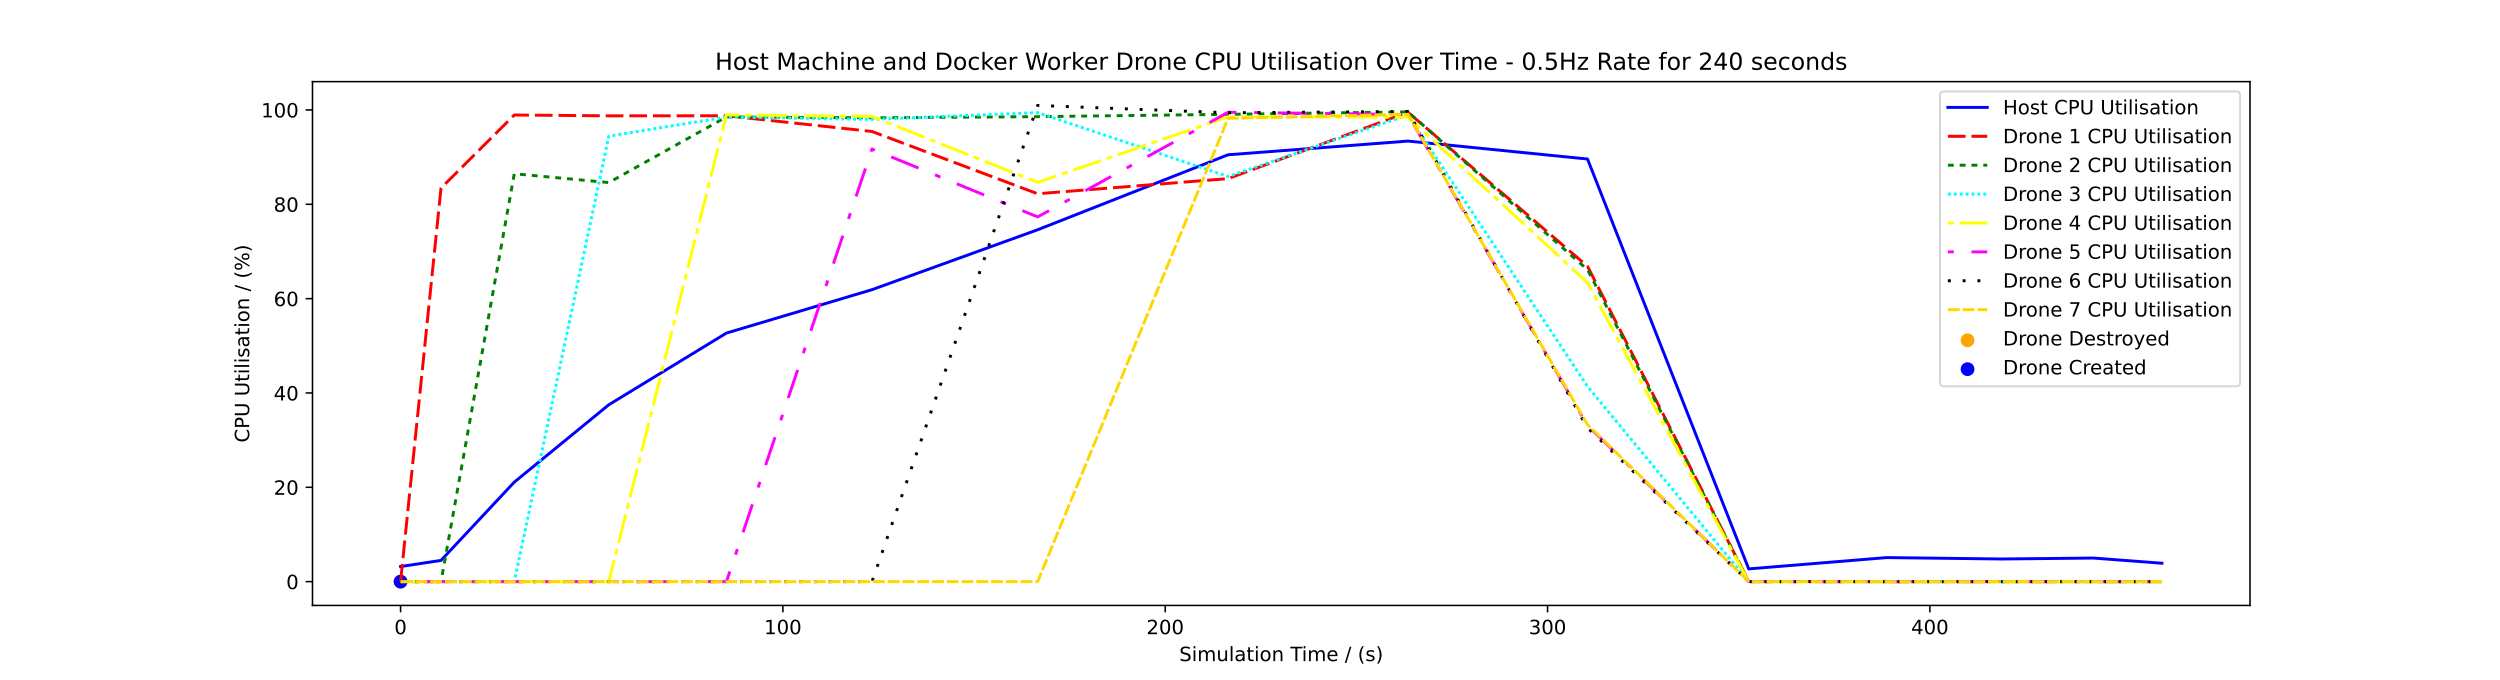 <?xml version="1.0" encoding="utf-8" standalone="no"?>
<!DOCTYPE svg PUBLIC "-//W3C//DTD SVG 1.1//EN"
  "http://www.w3.org/Graphics/SVG/1.1/DTD/svg11.dtd">
<!-- Created with matplotlib (https://matplotlib.org/) -->
<svg height="345.6pt" version="1.1" viewBox="0 0 1270.08 345.6" width="1270.08pt" xmlns="http://www.w3.org/2000/svg" xmlns:xlink="http://www.w3.org/1999/xlink">
 <defs>
  <style type="text/css">*{stroke-linecap:butt;stroke-linejoin:round;}</style>
 </defs>
 <g id="figure_1">
  <g id="patch_1">
   <path d="M 0 345.6 
L 1270.08 345.6 
L 1270.08 0 
L 0 0 
z
" style="fill:#ffffff;"/>
  </g>
  <g id="axes_1">
   <g id="patch_2">
    <path d="M 158.76 307.584 
L 1143.072 307.584 
L 1143.072 41.472 
L 158.76 41.472 
z
" style="fill:#ffffff;"/>
   </g>
   <g id="PathCollection_1">
    <defs>
     <path d="M 0 3 
C 0.796 3 1.559 2.684 2.121 2.121 
C 2.684 1.559 3 0.796 3 0 
C 3 -0.796 2.684 -1.559 2.121 -2.121 
C 1.559 -2.684 0.796 -3 0 -3 
C -0.796 -3 -1.559 -2.684 -2.121 -2.121 
C -2.684 -1.559 -3 -0.796 -3 0 
C -3 0.796 -2.684 1.559 -2.121 2.121 
C -1.559 2.684 -0.796 3 0 3 
z
" id="m788e2183d4" style="stroke:#ffa500;"/>
    </defs>
    <g clip-path="url(#p6bec7af520)">
     <use style="fill:#ffa500;stroke:#ffa500;" x="203.501" xlink:href="#m788e2183d4" y="295.488"/>
    </g>
   </g>
   <g id="PathCollection_2">
    <defs>
     <path d="M 0 3 
C 0.796 3 1.559 2.684 2.121 2.121 
C 2.684 1.559 3 0.796 3 0 
C 3 -0.796 2.684 -1.559 2.121 -2.121 
C 1.559 -2.684 0.796 -3 0 -3 
C -0.796 -3 -1.559 -2.684 -2.121 -2.121 
C -2.684 -1.559 -3 -0.796 -3 0 
C -3 0.796 -2.684 1.559 -2.121 2.121 
C -1.559 2.684 -0.796 3 0 3 
z
" id="m84097c40d9" style="stroke:#0000ff;"/>
    </defs>
    <g clip-path="url(#p6bec7af520)">
     <use style="fill:#0000ff;stroke:#0000ff;" x="203.501" xlink:href="#m84097c40d9" y="295.488"/>
    </g>
   </g>
   <g id="matplotlib.axis_1">
    <g id="xtick_1">
     <g id="line2d_1">
      <defs>
       <path d="M 0 0 
L 0 3.5 
" id="m6947b3eb54" style="stroke:#000000;stroke-width:0.8;"/>
      </defs>
      <g>
       <use style="stroke:#000000;stroke-width:0.8;" x="203.501" xlink:href="#m6947b3eb54" y="307.584"/>
      </g>
     </g>
     <g id="text_1">
      <!-- 0 -->
      <g transform="translate(200.32 322.182)scale(0.1 -0.1)">
       <defs>
        <path d="M 31.781 66.406 
Q 24.172 66.406 20.328 58.906 
Q 16.5 51.422 16.5 36.375 
Q 16.5 21.391 20.328 13.891 
Q 24.172 6.391 31.781 6.391 
Q 39.453 6.391 43.281 13.891 
Q 47.125 21.391 47.125 36.375 
Q 47.125 51.422 43.281 58.906 
Q 39.453 66.406 31.781 66.406 
z
M 31.781 74.219 
Q 44.047 74.219 50.516 64.516 
Q 56.984 54.828 56.984 36.375 
Q 56.984 17.969 50.516 8.266 
Q 44.047 -1.422 31.781 -1.422 
Q 19.531 -1.422 13.062 8.266 
Q 6.594 17.969 6.594 36.375 
Q 6.594 54.828 13.062 64.516 
Q 19.531 74.219 31.781 74.219 
z
" id="DejaVuSans-48"/>
       </defs>
       <use xlink:href="#DejaVuSans-48"/>
      </g>
     </g>
    </g>
    <g id="xtick_2">
     <g id="line2d_2">
      <g>
       <use style="stroke:#000000;stroke-width:0.8;" x="397.735" xlink:href="#m6947b3eb54" y="307.584"/>
      </g>
     </g>
     <g id="text_2">
      <!-- 100 -->
      <g transform="translate(388.191 322.182)scale(0.1 -0.1)">
       <defs>
        <path d="M 12.406 8.297 
L 28.516 8.297 
L 28.516 63.922 
L 10.984 60.406 
L 10.984 69.391 
L 28.422 72.906 
L 38.281 72.906 
L 38.281 8.297 
L 54.391 8.297 
L 54.391 0 
L 12.406 0 
z
" id="DejaVuSans-49"/>
       </defs>
       <use xlink:href="#DejaVuSans-49"/>
       <use x="63.623" xlink:href="#DejaVuSans-48"/>
       <use x="127.246" xlink:href="#DejaVuSans-48"/>
      </g>
     </g>
    </g>
    <g id="xtick_3">
     <g id="line2d_3">
      <g>
       <use style="stroke:#000000;stroke-width:0.8;" x="591.968" xlink:href="#m6947b3eb54" y="307.584"/>
      </g>
     </g>
     <g id="text_3">
      <!-- 200 -->
      <g transform="translate(582.424 322.182)scale(0.1 -0.1)">
       <defs>
        <path d="M 19.188 8.297 
L 53.609 8.297 
L 53.609 0 
L 7.328 0 
L 7.328 8.297 
Q 12.938 14.109 22.625 23.891 
Q 32.328 33.688 34.812 36.531 
Q 39.547 41.844 41.422 45.531 
Q 43.312 49.219 43.312 52.781 
Q 43.312 58.594 39.234 62.25 
Q 35.156 65.922 28.609 65.922 
Q 23.969 65.922 18.812 64.312 
Q 13.672 62.703 7.812 59.422 
L 7.812 69.391 
Q 13.766 71.781 18.938 73 
Q 24.125 74.219 28.422 74.219 
Q 39.75 74.219 46.484 68.547 
Q 53.219 62.891 53.219 53.422 
Q 53.219 48.922 51.531 44.891 
Q 49.859 40.875 45.406 35.406 
Q 44.188 33.984 37.641 27.219 
Q 31.109 20.453 19.188 8.297 
z
" id="DejaVuSans-50"/>
       </defs>
       <use xlink:href="#DejaVuSans-50"/>
       <use x="63.623" xlink:href="#DejaVuSans-48"/>
       <use x="127.246" xlink:href="#DejaVuSans-48"/>
      </g>
     </g>
    </g>
    <g id="xtick_4">
     <g id="line2d_4">
      <g>
       <use style="stroke:#000000;stroke-width:0.8;" x="786.201" xlink:href="#m6947b3eb54" y="307.584"/>
      </g>
     </g>
     <g id="text_4">
      <!-- 300 -->
      <g transform="translate(776.657 322.182)scale(0.1 -0.1)">
       <defs>
        <path d="M 40.578 39.312 
Q 47.656 37.797 51.625 33 
Q 55.609 28.219 55.609 21.188 
Q 55.609 10.406 48.188 4.484 
Q 40.766 -1.422 27.094 -1.422 
Q 22.516 -1.422 17.656 -0.516 
Q 12.797 0.391 7.625 2.203 
L 7.625 11.719 
Q 11.719 9.328 16.594 8.109 
Q 21.484 6.891 26.812 6.891 
Q 36.078 6.891 40.938 10.547 
Q 45.797 14.203 45.797 21.188 
Q 45.797 27.641 41.281 31.266 
Q 36.766 34.906 28.719 34.906 
L 20.219 34.906 
L 20.219 43.016 
L 29.109 43.016 
Q 36.375 43.016 40.234 45.922 
Q 44.094 48.828 44.094 54.297 
Q 44.094 59.906 40.109 62.906 
Q 36.141 65.922 28.719 65.922 
Q 24.656 65.922 20.016 65.031 
Q 15.375 64.156 9.812 62.312 
L 9.812 71.094 
Q 15.438 72.656 20.344 73.438 
Q 25.25 74.219 29.594 74.219 
Q 40.828 74.219 47.359 69.109 
Q 53.906 64.016 53.906 55.328 
Q 53.906 49.266 50.438 45.094 
Q 46.969 40.922 40.578 39.312 
z
" id="DejaVuSans-51"/>
       </defs>
       <use xlink:href="#DejaVuSans-51"/>
       <use x="63.623" xlink:href="#DejaVuSans-48"/>
       <use x="127.246" xlink:href="#DejaVuSans-48"/>
      </g>
     </g>
    </g>
    <g id="xtick_5">
     <g id="line2d_5">
      <g>
       <use style="stroke:#000000;stroke-width:0.8;" x="980.435" xlink:href="#m6947b3eb54" y="307.584"/>
      </g>
     </g>
     <g id="text_5">
      <!-- 400 -->
      <g transform="translate(970.891 322.182)scale(0.1 -0.1)">
       <defs>
        <path d="M 37.797 64.312 
L 12.891 25.391 
L 37.797 25.391 
z
M 35.203 72.906 
L 47.609 72.906 
L 47.609 25.391 
L 58.016 25.391 
L 58.016 17.188 
L 47.609 17.188 
L 47.609 0 
L 37.797 0 
L 37.797 17.188 
L 4.891 17.188 
L 4.891 26.703 
z
" id="DejaVuSans-52"/>
       </defs>
       <use xlink:href="#DejaVuSans-52"/>
       <use x="63.623" xlink:href="#DejaVuSans-48"/>
       <use x="127.246" xlink:href="#DejaVuSans-48"/>
      </g>
     </g>
    </g>
    <g id="text_6">
     <!-- Simulation Time / (s) -->
     <g transform="translate(599.092 335.861)scale(0.1 -0.1)">
      <defs>
       <path d="M 53.516 70.516 
L 53.516 60.891 
Q 47.906 63.578 42.922 64.891 
Q 37.938 66.219 33.297 66.219 
Q 25.25 66.219 20.875 63.094 
Q 16.5 59.969 16.5 54.203 
Q 16.5 49.359 19.406 46.891 
Q 22.312 44.438 30.422 42.922 
L 36.375 41.703 
Q 47.406 39.594 52.656 34.297 
Q 57.906 29 57.906 20.125 
Q 57.906 9.516 50.797 4.047 
Q 43.703 -1.422 29.984 -1.422 
Q 24.812 -1.422 18.969 -0.25 
Q 13.141 0.922 6.891 3.219 
L 6.891 13.375 
Q 12.891 10.016 18.656 8.297 
Q 24.422 6.594 29.984 6.594 
Q 38.422 6.594 43.016 9.906 
Q 47.609 13.234 47.609 19.391 
Q 47.609 24.75 44.312 27.781 
Q 41.016 30.812 33.5 32.328 
L 27.484 33.5 
Q 16.453 35.688 11.516 40.375 
Q 6.594 45.062 6.594 53.422 
Q 6.594 63.094 13.406 68.656 
Q 20.219 74.219 32.172 74.219 
Q 37.312 74.219 42.625 73.281 
Q 47.953 72.359 53.516 70.516 
z
" id="DejaVuSans-83"/>
       <path d="M 9.422 54.688 
L 18.406 54.688 
L 18.406 0 
L 9.422 0 
z
M 9.422 75.984 
L 18.406 75.984 
L 18.406 64.594 
L 9.422 64.594 
z
" id="DejaVuSans-105"/>
       <path d="M 52 44.188 
Q 55.375 50.25 60.062 53.125 
Q 64.75 56 71.094 56 
Q 79.641 56 84.281 50.016 
Q 88.922 44.047 88.922 33.016 
L 88.922 0 
L 79.891 0 
L 79.891 32.719 
Q 79.891 40.578 77.094 44.375 
Q 74.312 48.188 68.609 48.188 
Q 61.625 48.188 57.562 43.547 
Q 53.516 38.922 53.516 30.906 
L 53.516 0 
L 44.484 0 
L 44.484 32.719 
Q 44.484 40.625 41.703 44.406 
Q 38.922 48.188 33.109 48.188 
Q 26.219 48.188 22.156 43.531 
Q 18.109 38.875 18.109 30.906 
L 18.109 0 
L 9.078 0 
L 9.078 54.688 
L 18.109 54.688 
L 18.109 46.188 
Q 21.188 51.219 25.484 53.609 
Q 29.781 56 35.688 56 
Q 41.656 56 45.828 52.969 
Q 50 49.953 52 44.188 
z
" id="DejaVuSans-109"/>
       <path d="M 8.5 21.578 
L 8.5 54.688 
L 17.484 54.688 
L 17.484 21.922 
Q 17.484 14.156 20.5 10.266 
Q 23.531 6.391 29.594 6.391 
Q 36.859 6.391 41.078 11.031 
Q 45.312 15.672 45.312 23.688 
L 45.312 54.688 
L 54.297 54.688 
L 54.297 0 
L 45.312 0 
L 45.312 8.406 
Q 42.047 3.422 37.719 1 
Q 33.406 -1.422 27.688 -1.422 
Q 18.266 -1.422 13.375 4.438 
Q 8.5 10.297 8.5 21.578 
z
M 31.109 56 
z
" id="DejaVuSans-117"/>
       <path d="M 9.422 75.984 
L 18.406 75.984 
L 18.406 0 
L 9.422 0 
z
" id="DejaVuSans-108"/>
       <path d="M 34.281 27.484 
Q 23.391 27.484 19.188 25 
Q 14.984 22.516 14.984 16.5 
Q 14.984 11.719 18.141 8.906 
Q 21.297 6.109 26.703 6.109 
Q 34.188 6.109 38.703 11.406 
Q 43.219 16.703 43.219 25.484 
L 43.219 27.484 
z
M 52.203 31.203 
L 52.203 0 
L 43.219 0 
L 43.219 8.297 
Q 40.141 3.328 35.547 0.953 
Q 30.953 -1.422 24.312 -1.422 
Q 15.922 -1.422 10.953 3.297 
Q 6 8.016 6 15.922 
Q 6 25.141 12.172 29.828 
Q 18.359 34.516 30.609 34.516 
L 43.219 34.516 
L 43.219 35.406 
Q 43.219 41.609 39.141 45 
Q 35.062 48.391 27.688 48.391 
Q 23 48.391 18.547 47.266 
Q 14.109 46.141 10.016 43.891 
L 10.016 52.203 
Q 14.938 54.109 19.578 55.047 
Q 24.219 56 28.609 56 
Q 40.484 56 46.344 49.844 
Q 52.203 43.703 52.203 31.203 
z
" id="DejaVuSans-97"/>
       <path d="M 18.312 70.219 
L 18.312 54.688 
L 36.812 54.688 
L 36.812 47.703 
L 18.312 47.703 
L 18.312 18.016 
Q 18.312 11.328 20.141 9.422 
Q 21.969 7.516 27.594 7.516 
L 36.812 7.516 
L 36.812 0 
L 27.594 0 
Q 17.188 0 13.234 3.875 
Q 9.281 7.766 9.281 18.016 
L 9.281 47.703 
L 2.688 47.703 
L 2.688 54.688 
L 9.281 54.688 
L 9.281 70.219 
z
" id="DejaVuSans-116"/>
       <path d="M 30.609 48.391 
Q 23.391 48.391 19.188 42.75 
Q 14.984 37.109 14.984 27.297 
Q 14.984 17.484 19.156 11.844 
Q 23.344 6.203 30.609 6.203 
Q 37.797 6.203 41.984 11.859 
Q 46.188 17.531 46.188 27.297 
Q 46.188 37.016 41.984 42.703 
Q 37.797 48.391 30.609 48.391 
z
M 30.609 56 
Q 42.328 56 49.016 48.375 
Q 55.719 40.766 55.719 27.297 
Q 55.719 13.875 49.016 6.219 
Q 42.328 -1.422 30.609 -1.422 
Q 18.844 -1.422 12.172 6.219 
Q 5.516 13.875 5.516 27.297 
Q 5.516 40.766 12.172 48.375 
Q 18.844 56 30.609 56 
z
" id="DejaVuSans-111"/>
       <path d="M 54.891 33.016 
L 54.891 0 
L 45.906 0 
L 45.906 32.719 
Q 45.906 40.484 42.875 44.328 
Q 39.844 48.188 33.797 48.188 
Q 26.516 48.188 22.312 43.547 
Q 18.109 38.922 18.109 30.906 
L 18.109 0 
L 9.078 0 
L 9.078 54.688 
L 18.109 54.688 
L 18.109 46.188 
Q 21.344 51.125 25.703 53.562 
Q 30.078 56 35.797 56 
Q 45.219 56 50.047 50.172 
Q 54.891 44.344 54.891 33.016 
z
" id="DejaVuSans-110"/>
       <path id="DejaVuSans-32"/>
       <path d="M -0.297 72.906 
L 61.375 72.906 
L 61.375 64.594 
L 35.5 64.594 
L 35.5 0 
L 25.594 0 
L 25.594 64.594 
L -0.297 64.594 
z
" id="DejaVuSans-84"/>
       <path d="M 56.203 29.594 
L 56.203 25.203 
L 14.891 25.203 
Q 15.484 15.922 20.484 11.062 
Q 25.484 6.203 34.422 6.203 
Q 39.594 6.203 44.453 7.469 
Q 49.312 8.734 54.109 11.281 
L 54.109 2.781 
Q 49.266 0.734 44.188 -0.344 
Q 39.109 -1.422 33.891 -1.422 
Q 20.797 -1.422 13.156 6.188 
Q 5.516 13.812 5.516 26.812 
Q 5.516 40.234 12.766 48.109 
Q 20.016 56 32.328 56 
Q 43.359 56 49.781 48.891 
Q 56.203 41.797 56.203 29.594 
z
M 47.219 32.234 
Q 47.125 39.594 43.094 43.984 
Q 39.062 48.391 32.422 48.391 
Q 24.906 48.391 20.391 44.141 
Q 15.875 39.891 15.188 32.172 
z
" id="DejaVuSans-101"/>
       <path d="M 25.391 72.906 
L 33.688 72.906 
L 8.297 -9.281 
L 0 -9.281 
z
" id="DejaVuSans-47"/>
       <path d="M 31 75.875 
Q 24.469 64.656 21.281 53.656 
Q 18.109 42.672 18.109 31.391 
Q 18.109 20.125 21.312 9.062 
Q 24.516 -2 31 -13.188 
L 23.188 -13.188 
Q 15.875 -1.703 12.234 9.375 
Q 8.594 20.453 8.594 31.391 
Q 8.594 42.281 12.203 53.312 
Q 15.828 64.359 23.188 75.875 
z
" id="DejaVuSans-40"/>
       <path d="M 44.281 53.078 
L 44.281 44.578 
Q 40.484 46.531 36.375 47.5 
Q 32.281 48.484 27.875 48.484 
Q 21.188 48.484 17.844 46.438 
Q 14.5 44.391 14.5 40.281 
Q 14.5 37.156 16.891 35.375 
Q 19.281 33.594 26.516 31.984 
L 29.594 31.297 
Q 39.156 29.25 43.188 25.516 
Q 47.219 21.781 47.219 15.094 
Q 47.219 7.469 41.188 3.016 
Q 35.156 -1.422 24.609 -1.422 
Q 20.219 -1.422 15.453 -0.562 
Q 10.688 0.297 5.422 2 
L 5.422 11.281 
Q 10.406 8.688 15.234 7.391 
Q 20.062 6.109 24.812 6.109 
Q 31.156 6.109 34.562 8.281 
Q 37.984 10.453 37.984 14.406 
Q 37.984 18.062 35.516 20.016 
Q 33.062 21.969 24.703 23.781 
L 21.578 24.516 
Q 13.234 26.266 9.516 29.906 
Q 5.812 33.547 5.812 39.891 
Q 5.812 47.609 11.281 51.797 
Q 16.75 56 26.812 56 
Q 31.781 56 36.172 55.266 
Q 40.578 54.547 44.281 53.078 
z
" id="DejaVuSans-115"/>
       <path d="M 8.016 75.875 
L 15.828 75.875 
Q 23.141 64.359 26.781 53.312 
Q 30.422 42.281 30.422 31.391 
Q 30.422 20.453 26.781 9.375 
Q 23.141 -1.703 15.828 -13.188 
L 8.016 -13.188 
Q 14.5 -2 17.703 9.062 
Q 20.906 20.125 20.906 31.391 
Q 20.906 42.672 17.703 53.656 
Q 14.5 64.656 8.016 75.875 
z
" id="DejaVuSans-41"/>
      </defs>
      <use xlink:href="#DejaVuSans-83"/>
      <use x="63.477" xlink:href="#DejaVuSans-105"/>
      <use x="91.26" xlink:href="#DejaVuSans-109"/>
      <use x="188.672" xlink:href="#DejaVuSans-117"/>
      <use x="252.051" xlink:href="#DejaVuSans-108"/>
      <use x="279.834" xlink:href="#DejaVuSans-97"/>
      <use x="341.113" xlink:href="#DejaVuSans-116"/>
      <use x="380.322" xlink:href="#DejaVuSans-105"/>
      <use x="408.105" xlink:href="#DejaVuSans-111"/>
      <use x="469.287" xlink:href="#DejaVuSans-110"/>
      <use x="532.666" xlink:href="#DejaVuSans-32"/>
      <use x="564.453" xlink:href="#DejaVuSans-84"/>
      <use x="622.412" xlink:href="#DejaVuSans-105"/>
      <use x="650.195" xlink:href="#DejaVuSans-109"/>
      <use x="747.607" xlink:href="#DejaVuSans-101"/>
      <use x="809.131" xlink:href="#DejaVuSans-32"/>
      <use x="840.918" xlink:href="#DejaVuSans-47"/>
      <use x="874.609" xlink:href="#DejaVuSans-32"/>
      <use x="906.396" xlink:href="#DejaVuSans-40"/>
      <use x="945.41" xlink:href="#DejaVuSans-115"/>
      <use x="997.51" xlink:href="#DejaVuSans-41"/>
     </g>
    </g>
   </g>
   <g id="matplotlib.axis_2">
    <g id="ytick_1">
     <g id="line2d_6">
      <defs>
       <path d="M 0 0 
L -3.5 0 
" id="m5ddf6a8f87" style="stroke:#000000;stroke-width:0.8;"/>
      </defs>
      <g>
       <use style="stroke:#000000;stroke-width:0.8;" x="158.76" xlink:href="#m5ddf6a8f87" y="295.488"/>
      </g>
     </g>
     <g id="text_7">
      <!-- 0 -->
      <g transform="translate(145.398 299.287)scale(0.1 -0.1)">
       <use xlink:href="#DejaVuSans-48"/>
      </g>
     </g>
    </g>
    <g id="ytick_2">
     <g id="line2d_7">
      <g>
       <use style="stroke:#000000;stroke-width:0.8;" x="158.76" xlink:href="#m5ddf6a8f87" y="247.562"/>
      </g>
     </g>
     <g id="text_8">
      <!-- 20 -->
      <g transform="translate(139.035 251.361)scale(0.1 -0.1)">
       <use xlink:href="#DejaVuSans-50"/>
       <use x="63.623" xlink:href="#DejaVuSans-48"/>
      </g>
     </g>
    </g>
    <g id="ytick_3">
     <g id="line2d_8">
      <g>
       <use style="stroke:#000000;stroke-width:0.8;" x="158.76" xlink:href="#m5ddf6a8f87" y="199.637"/>
      </g>
     </g>
     <g id="text_9">
      <!-- 40 -->
      <g transform="translate(139.035 203.436)scale(0.1 -0.1)">
       <use xlink:href="#DejaVuSans-52"/>
       <use x="63.623" xlink:href="#DejaVuSans-48"/>
      </g>
     </g>
    </g>
    <g id="ytick_4">
     <g id="line2d_9">
      <g>
       <use style="stroke:#000000;stroke-width:0.8;" x="158.76" xlink:href="#m5ddf6a8f87" y="151.711"/>
      </g>
     </g>
     <g id="text_10">
      <!-- 60 -->
      <g transform="translate(139.035 155.51)scale(0.1 -0.1)">
       <defs>
        <path d="M 33.016 40.375 
Q 26.375 40.375 22.484 35.828 
Q 18.609 31.297 18.609 23.391 
Q 18.609 15.531 22.484 10.953 
Q 26.375 6.391 33.016 6.391 
Q 39.656 6.391 43.531 10.953 
Q 47.406 15.531 47.406 23.391 
Q 47.406 31.297 43.531 35.828 
Q 39.656 40.375 33.016 40.375 
z
M 52.594 71.297 
L 52.594 62.312 
Q 48.875 64.062 45.094 64.984 
Q 41.312 65.922 37.594 65.922 
Q 27.828 65.922 22.672 59.328 
Q 17.531 52.734 16.797 39.406 
Q 19.672 43.656 24.016 45.922 
Q 28.375 48.188 33.594 48.188 
Q 44.578 48.188 50.953 41.516 
Q 57.328 34.859 57.328 23.391 
Q 57.328 12.156 50.688 5.359 
Q 44.047 -1.422 33.016 -1.422 
Q 20.359 -1.422 13.672 8.266 
Q 6.984 17.969 6.984 36.375 
Q 6.984 53.656 15.188 63.938 
Q 23.391 74.219 37.203 74.219 
Q 40.922 74.219 44.703 73.484 
Q 48.484 72.75 52.594 71.297 
z
" id="DejaVuSans-54"/>
       </defs>
       <use xlink:href="#DejaVuSans-54"/>
       <use x="63.623" xlink:href="#DejaVuSans-48"/>
      </g>
     </g>
    </g>
    <g id="ytick_5">
     <g id="line2d_10">
      <g>
       <use style="stroke:#000000;stroke-width:0.8;" x="158.76" xlink:href="#m5ddf6a8f87" y="103.785"/>
      </g>
     </g>
     <g id="text_11">
      <!-- 80 -->
      <g transform="translate(139.035 107.584)scale(0.1 -0.1)">
       <defs>
        <path d="M 31.781 34.625 
Q 24.75 34.625 20.719 30.859 
Q 16.703 27.094 16.703 20.516 
Q 16.703 13.922 20.719 10.156 
Q 24.75 6.391 31.781 6.391 
Q 38.812 6.391 42.859 10.172 
Q 46.922 13.969 46.922 20.516 
Q 46.922 27.094 42.891 30.859 
Q 38.875 34.625 31.781 34.625 
z
M 21.922 38.812 
Q 15.578 40.375 12.031 44.719 
Q 8.5 49.078 8.5 55.328 
Q 8.5 64.062 14.719 69.141 
Q 20.953 74.219 31.781 74.219 
Q 42.672 74.219 48.875 69.141 
Q 55.078 64.062 55.078 55.328 
Q 55.078 49.078 51.531 44.719 
Q 48 40.375 41.703 38.812 
Q 48.828 37.156 52.797 32.312 
Q 56.781 27.484 56.781 20.516 
Q 56.781 9.906 50.312 4.234 
Q 43.844 -1.422 31.781 -1.422 
Q 19.734 -1.422 13.25 4.234 
Q 6.781 9.906 6.781 20.516 
Q 6.781 27.484 10.781 32.312 
Q 14.797 37.156 21.922 38.812 
z
M 18.312 54.391 
Q 18.312 48.734 21.844 45.562 
Q 25.391 42.391 31.781 42.391 
Q 38.141 42.391 41.719 45.562 
Q 45.312 48.734 45.312 54.391 
Q 45.312 60.062 41.719 63.234 
Q 38.141 66.406 31.781 66.406 
Q 25.391 66.406 21.844 63.234 
Q 18.312 60.062 18.312 54.391 
z
" id="DejaVuSans-56"/>
       </defs>
       <use xlink:href="#DejaVuSans-56"/>
       <use x="63.623" xlink:href="#DejaVuSans-48"/>
      </g>
     </g>
    </g>
    <g id="ytick_6">
     <g id="line2d_11">
      <g>
       <use style="stroke:#000000;stroke-width:0.8;" x="158.76" xlink:href="#m5ddf6a8f87" y="55.859"/>
      </g>
     </g>
     <g id="text_12">
      <!-- 100 -->
      <g transform="translate(132.673 59.658)scale(0.1 -0.1)">
       <use xlink:href="#DejaVuSans-49"/>
       <use x="63.623" xlink:href="#DejaVuSans-48"/>
       <use x="127.246" xlink:href="#DejaVuSans-48"/>
      </g>
     </g>
    </g>
    <g id="text_13">
     <!-- CPU Utilisation / (%) -->
     <g transform="translate(126.593 224.83)rotate(-90)scale(0.1 -0.1)">
      <defs>
       <path d="M 64.406 67.281 
L 64.406 56.891 
Q 59.422 61.531 53.781 63.812 
Q 48.141 66.109 41.797 66.109 
Q 29.297 66.109 22.656 58.469 
Q 16.016 50.828 16.016 36.375 
Q 16.016 21.969 22.656 14.328 
Q 29.297 6.688 41.797 6.688 
Q 48.141 6.688 53.781 8.984 
Q 59.422 11.281 64.406 15.922 
L 64.406 5.609 
Q 59.234 2.094 53.438 0.328 
Q 47.656 -1.422 41.219 -1.422 
Q 24.656 -1.422 15.125 8.703 
Q 5.609 18.844 5.609 36.375 
Q 5.609 53.953 15.125 64.078 
Q 24.656 74.219 41.219 74.219 
Q 47.75 74.219 53.531 72.484 
Q 59.328 70.75 64.406 67.281 
z
" id="DejaVuSans-67"/>
       <path d="M 19.672 64.797 
L 19.672 37.406 
L 32.078 37.406 
Q 38.969 37.406 42.719 40.969 
Q 46.484 44.531 46.484 51.125 
Q 46.484 57.672 42.719 61.234 
Q 38.969 64.797 32.078 64.797 
z
M 9.812 72.906 
L 32.078 72.906 
Q 44.344 72.906 50.609 67.359 
Q 56.891 61.812 56.891 51.125 
Q 56.891 40.328 50.609 34.812 
Q 44.344 29.297 32.078 29.297 
L 19.672 29.297 
L 19.672 0 
L 9.812 0 
z
" id="DejaVuSans-80"/>
       <path d="M 8.688 72.906 
L 18.609 72.906 
L 18.609 28.609 
Q 18.609 16.891 22.844 11.734 
Q 27.094 6.594 36.625 6.594 
Q 46.094 6.594 50.344 11.734 
Q 54.594 16.891 54.594 28.609 
L 54.594 72.906 
L 64.5 72.906 
L 64.5 27.391 
Q 64.5 13.141 57.438 5.859 
Q 50.391 -1.422 36.625 -1.422 
Q 22.797 -1.422 15.734 5.859 
Q 8.688 13.141 8.688 27.391 
z
" id="DejaVuSans-85"/>
       <path d="M 72.703 32.078 
Q 68.453 32.078 66.031 28.469 
Q 63.625 24.859 63.625 18.406 
Q 63.625 12.062 66.031 8.422 
Q 68.453 4.781 72.703 4.781 
Q 76.859 4.781 79.266 8.422 
Q 81.688 12.062 81.688 18.406 
Q 81.688 24.812 79.266 28.438 
Q 76.859 32.078 72.703 32.078 
z
M 72.703 38.281 
Q 80.422 38.281 84.953 32.906 
Q 89.5 27.547 89.5 18.406 
Q 89.5 9.281 84.938 3.922 
Q 80.375 -1.422 72.703 -1.422 
Q 64.891 -1.422 60.344 3.922 
Q 55.812 9.281 55.812 18.406 
Q 55.812 27.594 60.375 32.938 
Q 64.938 38.281 72.703 38.281 
z
M 22.312 68.016 
Q 18.109 68.016 15.688 64.375 
Q 13.281 60.75 13.281 54.391 
Q 13.281 47.953 15.672 44.328 
Q 18.062 40.719 22.312 40.719 
Q 26.562 40.719 28.969 44.328 
Q 31.391 47.953 31.391 54.391 
Q 31.391 60.688 28.953 64.344 
Q 26.516 68.016 22.312 68.016 
z
M 66.406 74.219 
L 74.219 74.219 
L 28.609 -1.422 
L 20.797 -1.422 
z
M 22.312 74.219 
Q 30.031 74.219 34.609 68.875 
Q 39.203 63.531 39.203 54.391 
Q 39.203 45.172 34.641 39.844 
Q 30.078 34.516 22.312 34.516 
Q 14.547 34.516 10.031 39.859 
Q 5.516 45.219 5.516 54.391 
Q 5.516 63.484 10.047 68.844 
Q 14.594 74.219 22.312 74.219 
z
" id="DejaVuSans-37"/>
      </defs>
      <use xlink:href="#DejaVuSans-67"/>
      <use x="69.824" xlink:href="#DejaVuSans-80"/>
      <use x="130.127" xlink:href="#DejaVuSans-85"/>
      <use x="203.32" xlink:href="#DejaVuSans-32"/>
      <use x="235.107" xlink:href="#DejaVuSans-85"/>
      <use x="308.301" xlink:href="#DejaVuSans-116"/>
      <use x="347.51" xlink:href="#DejaVuSans-105"/>
      <use x="375.293" xlink:href="#DejaVuSans-108"/>
      <use x="403.076" xlink:href="#DejaVuSans-105"/>
      <use x="430.859" xlink:href="#DejaVuSans-115"/>
      <use x="482.959" xlink:href="#DejaVuSans-97"/>
      <use x="544.238" xlink:href="#DejaVuSans-116"/>
      <use x="583.447" xlink:href="#DejaVuSans-105"/>
      <use x="611.23" xlink:href="#DejaVuSans-111"/>
      <use x="672.412" xlink:href="#DejaVuSans-110"/>
      <use x="735.791" xlink:href="#DejaVuSans-32"/>
      <use x="767.578" xlink:href="#DejaVuSans-47"/>
      <use x="801.27" xlink:href="#DejaVuSans-32"/>
      <use x="833.057" xlink:href="#DejaVuSans-40"/>
      <use x="872.07" xlink:href="#DejaVuSans-37"/>
      <use x="967.09" xlink:href="#DejaVuSans-41"/>
     </g>
    </g>
   </g>
   <g id="line2d_12">
    <path clip-path="url(#p6bec7af520)" d="M 203.501 287.82 
L 224.049 284.705 
L 261.273 244.926 
L 309.293 205.627 
L 369.047 169.204 
L 442.999 147.158 
L 527.144 116.725 
L 623.917 78.624 
L 715.266 71.675 
L 806.505 80.781 
L 888.404 289.018 
L 958.53 283.267 
L 1016.878 283.986 
L 1063.566 283.507 
L 1098.331 286.142 
" style="fill:none;stroke:#0000ff;stroke-linecap:square;stroke-width:1.5;"/>
   </g>
   <g id="line2d_13">
    <path clip-path="url(#p6bec7af520)" d="M 203.501 295.466 
L 224.049 95.552 
L 261.273 58.42 
L 309.293 58.847 
L 369.047 58.805 
L 442.999 66.792 
L 527.144 98.434 
L 623.917 90.744 
L 715.266 57.012 
L 806.505 135.304 
L 888.404 295.415 
L 958.53 295.488 
L 1016.878 295.48 
L 1063.566 295.458 
L 1098.331 295.488 
" style="fill:none;stroke:#ff0000;stroke-dasharray:9,3;stroke-dashoffset:0;stroke-width:1.5;"/>
   </g>
   <g id="line2d_14">
    <path clip-path="url(#p6bec7af520)" d="M 203.501 295.488 
L 224.049 295.488 
L 261.273 88.27 
L 309.293 92.739 
L 369.047 59.41 
L 442.999 59.855 
L 527.144 59.264 
L 623.917 58.081 
L 715.266 56.843 
L 806.505 137.005 
L 888.404 295.488 
L 958.53 295.383 
L 1016.878 295.488 
L 1063.566 295.464 
L 1098.331 295.472 
" style="fill:none;stroke:#008000;stroke-dasharray:3,3;stroke-dashoffset:0;stroke-width:1.5;"/>
   </g>
   <g id="line2d_15">
    <path clip-path="url(#p6bec7af520)" d="M 203.501 295.488 
L 224.049 295.488 
L 261.273 295.488 
L 309.293 69.167 
L 369.047 59.435 
L 442.999 60.664 
L 527.144 57.211 
L 623.917 89.671 
L 715.266 58.415 
L 806.505 196.304 
L 888.404 295.488 
L 958.53 295.488 
L 1016.878 295.471 
L 1063.566 295.488 
L 1098.331 295.488 
" style="fill:none;stroke:#00ffff;stroke-dasharray:1.5,1.5;stroke-dashoffset:0;stroke-width:1.5;"/>
   </g>
   <g id="line2d_16">
    <path clip-path="url(#p6bec7af520)" d="M 203.501 295.488 
L 224.049 295.488 
L 261.273 295.488 
L 309.293 295.488 
L 369.047 58.322 
L 442.999 59.151 
L 527.144 92.655 
L 623.917 59.378 
L 715.266 59.509 
L 806.505 143.612 
L 888.404 295.471 
L 958.53 295.488 
L 1016.878 295.462 
L 1063.566 295.488 
L 1098.331 295.488 
" style="fill:none;stroke:#ffff00;stroke-dasharray:3,3,15,3;stroke-dashoffset:0;stroke-width:1.5;"/>
   </g>
   <g id="line2d_17">
    <path clip-path="url(#p6bec7af520)" d="M 203.501 295.488 
L 224.049 295.488 
L 261.273 295.488 
L 309.293 295.488 
L 369.047 295.488 
L 442.999 75.707 
L 527.144 110.196 
L 623.917 57.039 
L 715.266 58.192 
L 806.505 216.2 
L 888.404 295.488 
L 958.53 295.488 
L 1016.878 295.488 
L 1063.566 295.488 
L 1098.331 295.488 
" style="fill:none;stroke:#ff00ff;stroke-dasharray:3,9,15,9;stroke-dashoffset:0;stroke-width:1.5;"/>
   </g>
   <g id="line2d_18">
    <path clip-path="url(#p6bec7af520)" d="M 203.501 295.488 
L 224.049 295.488 
L 261.273 295.488 
L 309.293 295.488 
L 369.047 295.488 
L 442.999 295.488 
L 527.144 53.568 
L 623.917 57.293 
L 715.266 56.646 
L 806.505 217.37 
L 888.404 295.488 
L 958.53 295.488 
L 1016.878 295.488 
L 1063.566 295.488 
L 1098.331 295.488 
" style="fill:none;stroke:#000000;stroke-dasharray:1.5,6,1.5,6;stroke-dashoffset:0;stroke-width:1.5;"/>
   </g>
   <g id="line2d_19">
    <path clip-path="url(#p6bec7af520)" d="M 203.501 295.488 
L 224.049 295.488 
L 261.273 295.488 
L 309.293 295.488 
L 369.047 295.488 
L 442.999 295.488 
L 527.144 295.488 
L 623.917 60.117 
L 715.266 58.071 
L 806.505 215.739 
L 888.404 295.488 
L 958.53 295.488 
L 1016.878 295.488 
L 1063.566 295.488 
L 1098.331 295.488 
" style="fill:none;stroke:#ffd700;stroke-dasharray:6,1.5,6,1.5;stroke-dashoffset:0;stroke-width:1.5;"/>
   </g>
   <g id="patch_3">
    <path d="M 158.76 307.584 
L 158.76 41.472 
" style="fill:none;stroke:#000000;stroke-linecap:square;stroke-linejoin:miter;stroke-width:0.8;"/>
   </g>
   <g id="patch_4">
    <path d="M 1143.072 307.584 
L 1143.072 41.472 
" style="fill:none;stroke:#000000;stroke-linecap:square;stroke-linejoin:miter;stroke-width:0.8;"/>
   </g>
   <g id="patch_5">
    <path d="M 158.76 307.584 
L 1143.072 307.584 
" style="fill:none;stroke:#000000;stroke-linecap:square;stroke-linejoin:miter;stroke-width:0.8;"/>
   </g>
   <g id="patch_6">
    <path d="M 158.76 41.472 
L 1143.072 41.472 
" style="fill:none;stroke:#000000;stroke-linecap:square;stroke-linejoin:miter;stroke-width:0.8;"/>
   </g>
   <g id="text_14">
    <!-- Host Machine and Docker Worker Drone CPU Utilisation Over Time - 0.5Hz Rate for 240 seconds -->
    <g transform="translate(363.289 35.472)scale(0.12 -0.12)">
     <defs>
      <path d="M 9.812 72.906 
L 19.672 72.906 
L 19.672 43.016 
L 55.516 43.016 
L 55.516 72.906 
L 65.375 72.906 
L 65.375 0 
L 55.516 0 
L 55.516 34.719 
L 19.672 34.719 
L 19.672 0 
L 9.812 0 
z
" id="DejaVuSans-72"/>
      <path d="M 9.812 72.906 
L 24.516 72.906 
L 43.109 23.297 
L 61.812 72.906 
L 76.516 72.906 
L 76.516 0 
L 66.891 0 
L 66.891 64.016 
L 48.094 14.016 
L 38.188 14.016 
L 19.391 64.016 
L 19.391 0 
L 9.812 0 
z
" id="DejaVuSans-77"/>
      <path d="M 48.781 52.594 
L 48.781 44.188 
Q 44.969 46.297 41.141 47.344 
Q 37.312 48.391 33.406 48.391 
Q 24.656 48.391 19.812 42.844 
Q 14.984 37.312 14.984 27.297 
Q 14.984 17.281 19.812 11.734 
Q 24.656 6.203 33.406 6.203 
Q 37.312 6.203 41.141 7.25 
Q 44.969 8.297 48.781 10.406 
L 48.781 2.094 
Q 45.016 0.344 40.984 -0.531 
Q 36.969 -1.422 32.422 -1.422 
Q 20.062 -1.422 12.781 6.344 
Q 5.516 14.109 5.516 27.297 
Q 5.516 40.672 12.859 48.328 
Q 20.219 56 33.016 56 
Q 37.156 56 41.109 55.141 
Q 45.062 54.297 48.781 52.594 
z
" id="DejaVuSans-99"/>
      <path d="M 54.891 33.016 
L 54.891 0 
L 45.906 0 
L 45.906 32.719 
Q 45.906 40.484 42.875 44.328 
Q 39.844 48.188 33.797 48.188 
Q 26.516 48.188 22.312 43.547 
Q 18.109 38.922 18.109 30.906 
L 18.109 0 
L 9.078 0 
L 9.078 75.984 
L 18.109 75.984 
L 18.109 46.188 
Q 21.344 51.125 25.703 53.562 
Q 30.078 56 35.797 56 
Q 45.219 56 50.047 50.172 
Q 54.891 44.344 54.891 33.016 
z
" id="DejaVuSans-104"/>
      <path d="M 45.406 46.391 
L 45.406 75.984 
L 54.391 75.984 
L 54.391 0 
L 45.406 0 
L 45.406 8.203 
Q 42.578 3.328 38.25 0.953 
Q 33.938 -1.422 27.875 -1.422 
Q 17.969 -1.422 11.734 6.484 
Q 5.516 14.406 5.516 27.297 
Q 5.516 40.188 11.734 48.094 
Q 17.969 56 27.875 56 
Q 33.938 56 38.25 53.625 
Q 42.578 51.266 45.406 46.391 
z
M 14.797 27.297 
Q 14.797 17.391 18.875 11.75 
Q 22.953 6.109 30.078 6.109 
Q 37.203 6.109 41.297 11.75 
Q 45.406 17.391 45.406 27.297 
Q 45.406 37.203 41.297 42.844 
Q 37.203 48.484 30.078 48.484 
Q 22.953 48.484 18.875 42.844 
Q 14.797 37.203 14.797 27.297 
z
" id="DejaVuSans-100"/>
      <path d="M 19.672 64.797 
L 19.672 8.109 
L 31.594 8.109 
Q 46.688 8.109 53.688 14.938 
Q 60.688 21.781 60.688 36.531 
Q 60.688 51.172 53.688 57.984 
Q 46.688 64.797 31.594 64.797 
z
M 9.812 72.906 
L 30.078 72.906 
Q 51.266 72.906 61.172 64.094 
Q 71.094 55.281 71.094 36.531 
Q 71.094 17.672 61.125 8.828 
Q 51.172 0 30.078 0 
L 9.812 0 
z
" id="DejaVuSans-68"/>
      <path d="M 9.078 75.984 
L 18.109 75.984 
L 18.109 31.109 
L 44.922 54.688 
L 56.391 54.688 
L 27.391 29.109 
L 57.625 0 
L 45.906 0 
L 18.109 26.703 
L 18.109 0 
L 9.078 0 
z
" id="DejaVuSans-107"/>
      <path d="M 41.109 46.297 
Q 39.594 47.172 37.812 47.578 
Q 36.031 48 33.891 48 
Q 26.266 48 22.188 43.047 
Q 18.109 38.094 18.109 28.812 
L 18.109 0 
L 9.078 0 
L 9.078 54.688 
L 18.109 54.688 
L 18.109 46.188 
Q 20.953 51.172 25.484 53.578 
Q 30.031 56 36.531 56 
Q 37.453 56 38.578 55.875 
Q 39.703 55.766 41.062 55.516 
z
" id="DejaVuSans-114"/>
      <path d="M 3.328 72.906 
L 13.281 72.906 
L 28.609 11.281 
L 43.891 72.906 
L 54.984 72.906 
L 70.312 11.281 
L 85.594 72.906 
L 95.609 72.906 
L 77.297 0 
L 64.891 0 
L 49.516 63.281 
L 33.984 0 
L 21.578 0 
z
" id="DejaVuSans-87"/>
      <path d="M 39.406 66.219 
Q 28.656 66.219 22.328 58.203 
Q 16.016 50.203 16.016 36.375 
Q 16.016 22.609 22.328 14.594 
Q 28.656 6.594 39.406 6.594 
Q 50.141 6.594 56.422 14.594 
Q 62.703 22.609 62.703 36.375 
Q 62.703 50.203 56.422 58.203 
Q 50.141 66.219 39.406 66.219 
z
M 39.406 74.219 
Q 54.734 74.219 63.906 63.938 
Q 73.094 53.656 73.094 36.375 
Q 73.094 19.141 63.906 8.859 
Q 54.734 -1.422 39.406 -1.422 
Q 24.031 -1.422 14.812 8.828 
Q 5.609 19.094 5.609 36.375 
Q 5.609 53.656 14.812 63.938 
Q 24.031 74.219 39.406 74.219 
z
" id="DejaVuSans-79"/>
      <path d="M 2.984 54.688 
L 12.5 54.688 
L 29.594 8.797 
L 46.688 54.688 
L 56.203 54.688 
L 35.688 0 
L 23.484 0 
z
" id="DejaVuSans-118"/>
      <path d="M 4.891 31.391 
L 31.203 31.391 
L 31.203 23.391 
L 4.891 23.391 
z
" id="DejaVuSans-45"/>
      <path d="M 10.688 12.406 
L 21 12.406 
L 21 0 
L 10.688 0 
z
" id="DejaVuSans-46"/>
      <path d="M 10.797 72.906 
L 49.516 72.906 
L 49.516 64.594 
L 19.828 64.594 
L 19.828 46.734 
Q 21.969 47.469 24.109 47.828 
Q 26.266 48.188 28.422 48.188 
Q 40.625 48.188 47.75 41.5 
Q 54.891 34.812 54.891 23.391 
Q 54.891 11.625 47.562 5.094 
Q 40.234 -1.422 26.906 -1.422 
Q 22.312 -1.422 17.547 -0.641 
Q 12.797 0.141 7.719 1.703 
L 7.719 11.625 
Q 12.109 9.234 16.797 8.062 
Q 21.484 6.891 26.703 6.891 
Q 35.156 6.891 40.078 11.328 
Q 45.016 15.766 45.016 23.391 
Q 45.016 31 40.078 35.438 
Q 35.156 39.891 26.703 39.891 
Q 22.75 39.891 18.812 39.016 
Q 14.891 38.141 10.797 36.281 
z
" id="DejaVuSans-53"/>
      <path d="M 5.516 54.688 
L 48.188 54.688 
L 48.188 46.484 
L 14.406 7.172 
L 48.188 7.172 
L 48.188 0 
L 4.297 0 
L 4.297 8.203 
L 38.094 47.516 
L 5.516 47.516 
z
" id="DejaVuSans-122"/>
      <path d="M 44.391 34.188 
Q 47.562 33.109 50.562 29.594 
Q 53.562 26.078 56.594 19.922 
L 66.609 0 
L 56 0 
L 46.688 18.703 
Q 43.062 26.031 39.672 28.422 
Q 36.281 30.812 30.422 30.812 
L 19.672 30.812 
L 19.672 0 
L 9.812 0 
L 9.812 72.906 
L 32.078 72.906 
Q 44.578 72.906 50.734 67.672 
Q 56.891 62.453 56.891 51.906 
Q 56.891 45.016 53.688 40.469 
Q 50.484 35.938 44.391 34.188 
z
M 19.672 64.797 
L 19.672 38.922 
L 32.078 38.922 
Q 39.203 38.922 42.844 42.219 
Q 46.484 45.516 46.484 51.906 
Q 46.484 58.297 42.844 61.547 
Q 39.203 64.797 32.078 64.797 
z
" id="DejaVuSans-82"/>
      <path d="M 37.109 75.984 
L 37.109 68.5 
L 28.516 68.5 
Q 23.688 68.5 21.797 66.547 
Q 19.922 64.594 19.922 59.516 
L 19.922 54.688 
L 34.719 54.688 
L 34.719 47.703 
L 19.922 47.703 
L 19.922 0 
L 10.891 0 
L 10.891 47.703 
L 2.297 47.703 
L 2.297 54.688 
L 10.891 54.688 
L 10.891 58.5 
Q 10.891 67.625 15.141 71.797 
Q 19.391 75.984 28.609 75.984 
z
" id="DejaVuSans-102"/>
     </defs>
     <use xlink:href="#DejaVuSans-72"/>
     <use x="75.195" xlink:href="#DejaVuSans-111"/>
     <use x="136.377" xlink:href="#DejaVuSans-115"/>
     <use x="188.477" xlink:href="#DejaVuSans-116"/>
     <use x="227.686" xlink:href="#DejaVuSans-32"/>
     <use x="259.473" xlink:href="#DejaVuSans-77"/>
     <use x="345.752" xlink:href="#DejaVuSans-97"/>
     <use x="407.031" xlink:href="#DejaVuSans-99"/>
     <use x="462.012" xlink:href="#DejaVuSans-104"/>
     <use x="525.391" xlink:href="#DejaVuSans-105"/>
     <use x="553.174" xlink:href="#DejaVuSans-110"/>
     <use x="616.553" xlink:href="#DejaVuSans-101"/>
     <use x="678.076" xlink:href="#DejaVuSans-32"/>
     <use x="709.863" xlink:href="#DejaVuSans-97"/>
     <use x="771.143" xlink:href="#DejaVuSans-110"/>
     <use x="834.521" xlink:href="#DejaVuSans-100"/>
     <use x="897.998" xlink:href="#DejaVuSans-32"/>
     <use x="929.785" xlink:href="#DejaVuSans-68"/>
     <use x="1006.787" xlink:href="#DejaVuSans-111"/>
     <use x="1067.969" xlink:href="#DejaVuSans-99"/>
     <use x="1122.949" xlink:href="#DejaVuSans-107"/>
     <use x="1177.234" xlink:href="#DejaVuSans-101"/>
     <use x="1238.758" xlink:href="#DejaVuSans-114"/>
     <use x="1279.871" xlink:href="#DejaVuSans-32"/>
     <use x="1311.658" xlink:href="#DejaVuSans-87"/>
     <use x="1404.66" xlink:href="#DejaVuSans-111"/>
     <use x="1465.842" xlink:href="#DejaVuSans-114"/>
     <use x="1506.955" xlink:href="#DejaVuSans-107"/>
     <use x="1561.24" xlink:href="#DejaVuSans-101"/>
     <use x="1622.764" xlink:href="#DejaVuSans-114"/>
     <use x="1663.877" xlink:href="#DejaVuSans-32"/>
     <use x="1695.664" xlink:href="#DejaVuSans-68"/>
     <use x="1772.666" xlink:href="#DejaVuSans-114"/>
     <use x="1811.529" xlink:href="#DejaVuSans-111"/>
     <use x="1872.711" xlink:href="#DejaVuSans-110"/>
     <use x="1936.09" xlink:href="#DejaVuSans-101"/>
     <use x="1997.613" xlink:href="#DejaVuSans-32"/>
     <use x="2029.4" xlink:href="#DejaVuSans-67"/>
     <use x="2099.225" xlink:href="#DejaVuSans-80"/>
     <use x="2159.527" xlink:href="#DejaVuSans-85"/>
     <use x="2232.721" xlink:href="#DejaVuSans-32"/>
     <use x="2264.508" xlink:href="#DejaVuSans-85"/>
     <use x="2337.701" xlink:href="#DejaVuSans-116"/>
     <use x="2376.91" xlink:href="#DejaVuSans-105"/>
     <use x="2404.693" xlink:href="#DejaVuSans-108"/>
     <use x="2432.477" xlink:href="#DejaVuSans-105"/>
     <use x="2460.26" xlink:href="#DejaVuSans-115"/>
     <use x="2512.359" xlink:href="#DejaVuSans-97"/>
     <use x="2573.639" xlink:href="#DejaVuSans-116"/>
     <use x="2612.848" xlink:href="#DejaVuSans-105"/>
     <use x="2640.631" xlink:href="#DejaVuSans-111"/>
     <use x="2701.812" xlink:href="#DejaVuSans-110"/>
     <use x="2765.191" xlink:href="#DejaVuSans-32"/>
     <use x="2796.979" xlink:href="#DejaVuSans-79"/>
     <use x="2875.689" xlink:href="#DejaVuSans-118"/>
     <use x="2934.869" xlink:href="#DejaVuSans-101"/>
     <use x="2996.393" xlink:href="#DejaVuSans-114"/>
     <use x="3037.506" xlink:href="#DejaVuSans-32"/>
     <use x="3069.293" xlink:href="#DejaVuSans-84"/>
     <use x="3127.252" xlink:href="#DejaVuSans-105"/>
     <use x="3155.035" xlink:href="#DejaVuSans-109"/>
     <use x="3252.447" xlink:href="#DejaVuSans-101"/>
     <use x="3313.971" xlink:href="#DejaVuSans-32"/>
     <use x="3345.758" xlink:href="#DejaVuSans-45"/>
     <use x="3381.842" xlink:href="#DejaVuSans-32"/>
     <use x="3413.629" xlink:href="#DejaVuSans-48"/>
     <use x="3477.252" xlink:href="#DejaVuSans-46"/>
     <use x="3509.039" xlink:href="#DejaVuSans-53"/>
     <use x="3572.662" xlink:href="#DejaVuSans-72"/>
     <use x="3647.857" xlink:href="#DejaVuSans-122"/>
     <use x="3700.348" xlink:href="#DejaVuSans-32"/>
     <use x="3732.135" xlink:href="#DejaVuSans-82"/>
     <use x="3799.367" xlink:href="#DejaVuSans-97"/>
     <use x="3860.646" xlink:href="#DejaVuSans-116"/>
     <use x="3899.855" xlink:href="#DejaVuSans-101"/>
     <use x="3961.379" xlink:href="#DejaVuSans-32"/>
     <use x="3993.166" xlink:href="#DejaVuSans-102"/>
     <use x="4028.371" xlink:href="#DejaVuSans-111"/>
     <use x="4089.553" xlink:href="#DejaVuSans-114"/>
     <use x="4130.666" xlink:href="#DejaVuSans-32"/>
     <use x="4162.453" xlink:href="#DejaVuSans-50"/>
     <use x="4226.076" xlink:href="#DejaVuSans-52"/>
     <use x="4289.699" xlink:href="#DejaVuSans-48"/>
     <use x="4353.322" xlink:href="#DejaVuSans-32"/>
     <use x="4385.109" xlink:href="#DejaVuSans-115"/>
     <use x="4437.209" xlink:href="#DejaVuSans-101"/>
     <use x="4498.732" xlink:href="#DejaVuSans-99"/>
     <use x="4553.713" xlink:href="#DejaVuSans-111"/>
     <use x="4614.895" xlink:href="#DejaVuSans-110"/>
     <use x="4678.273" xlink:href="#DejaVuSans-100"/>
     <use x="4741.75" xlink:href="#DejaVuSans-115"/>
    </g>
   </g>
   <g id="legend_1">
    <g id="patch_7">
     <path d="M 987.583 196.253 
L 1136.072 196.253 
Q 1138.072 196.253 1138.072 194.253 
L 1138.072 48.472 
Q 1138.072 46.472 1136.072 46.472 
L 987.583 46.472 
Q 985.583 46.472 985.583 48.472 
L 985.583 194.253 
Q 985.583 196.253 987.583 196.253 
z
" style="fill:#ffffff;opacity:0.8;stroke:#cccccc;stroke-linejoin:miter;"/>
    </g>
    <g id="line2d_20">
     <path d="M 989.583 54.57 
L 1009.583 54.57 
" style="fill:none;stroke:#0000ff;stroke-linecap:square;stroke-width:1.5;"/>
    </g>
    <g id="line2d_21"/>
    <g id="text_15">
     <!-- Host CPU Utilisation -->
     <g transform="translate(1017.583 58.07)scale(0.1 -0.1)">
      <use xlink:href="#DejaVuSans-72"/>
      <use x="75.195" xlink:href="#DejaVuSans-111"/>
      <use x="136.377" xlink:href="#DejaVuSans-115"/>
      <use x="188.477" xlink:href="#DejaVuSans-116"/>
      <use x="227.686" xlink:href="#DejaVuSans-32"/>
      <use x="259.473" xlink:href="#DejaVuSans-67"/>
      <use x="329.297" xlink:href="#DejaVuSans-80"/>
      <use x="389.6" xlink:href="#DejaVuSans-85"/>
      <use x="462.793" xlink:href="#DejaVuSans-32"/>
      <use x="494.58" xlink:href="#DejaVuSans-85"/>
      <use x="567.773" xlink:href="#DejaVuSans-116"/>
      <use x="606.982" xlink:href="#DejaVuSans-105"/>
      <use x="634.766" xlink:href="#DejaVuSans-108"/>
      <use x="662.549" xlink:href="#DejaVuSans-105"/>
      <use x="690.332" xlink:href="#DejaVuSans-115"/>
      <use x="742.432" xlink:href="#DejaVuSans-97"/>
      <use x="803.711" xlink:href="#DejaVuSans-116"/>
      <use x="842.92" xlink:href="#DejaVuSans-105"/>
      <use x="870.703" xlink:href="#DejaVuSans-111"/>
      <use x="931.885" xlink:href="#DejaVuSans-110"/>
     </g>
    </g>
    <g id="line2d_22">
     <path d="M 989.583 69.249 
L 1009.583 69.249 
" style="fill:none;stroke:#ff0000;stroke-dasharray:9,3;stroke-dashoffset:0;stroke-width:1.5;"/>
    </g>
    <g id="line2d_23"/>
    <g id="text_16">
     <!-- Drone 1 CPU Utilisation -->
     <g transform="translate(1017.583 72.749)scale(0.1 -0.1)">
      <use xlink:href="#DejaVuSans-68"/>
      <use x="77.002" xlink:href="#DejaVuSans-114"/>
      <use x="115.865" xlink:href="#DejaVuSans-111"/>
      <use x="177.047" xlink:href="#DejaVuSans-110"/>
      <use x="240.426" xlink:href="#DejaVuSans-101"/>
      <use x="301.949" xlink:href="#DejaVuSans-32"/>
      <use x="333.736" xlink:href="#DejaVuSans-49"/>
      <use x="397.359" xlink:href="#DejaVuSans-32"/>
      <use x="429.146" xlink:href="#DejaVuSans-67"/>
      <use x="498.971" xlink:href="#DejaVuSans-80"/>
      <use x="559.273" xlink:href="#DejaVuSans-85"/>
      <use x="632.467" xlink:href="#DejaVuSans-32"/>
      <use x="664.254" xlink:href="#DejaVuSans-85"/>
      <use x="737.447" xlink:href="#DejaVuSans-116"/>
      <use x="776.656" xlink:href="#DejaVuSans-105"/>
      <use x="804.439" xlink:href="#DejaVuSans-108"/>
      <use x="832.223" xlink:href="#DejaVuSans-105"/>
      <use x="860.006" xlink:href="#DejaVuSans-115"/>
      <use x="912.105" xlink:href="#DejaVuSans-97"/>
      <use x="973.385" xlink:href="#DejaVuSans-116"/>
      <use x="1012.594" xlink:href="#DejaVuSans-105"/>
      <use x="1040.377" xlink:href="#DejaVuSans-111"/>
      <use x="1101.559" xlink:href="#DejaVuSans-110"/>
     </g>
    </g>
    <g id="line2d_24">
     <path d="M 989.583 83.927 
L 1009.583 83.927 
" style="fill:none;stroke:#008000;stroke-dasharray:3,3;stroke-dashoffset:0;stroke-width:1.5;"/>
    </g>
    <g id="line2d_25"/>
    <g id="text_17">
     <!-- Drone 2 CPU Utilisation -->
     <g transform="translate(1017.583 87.427)scale(0.1 -0.1)">
      <use xlink:href="#DejaVuSans-68"/>
      <use x="77.002" xlink:href="#DejaVuSans-114"/>
      <use x="115.865" xlink:href="#DejaVuSans-111"/>
      <use x="177.047" xlink:href="#DejaVuSans-110"/>
      <use x="240.426" xlink:href="#DejaVuSans-101"/>
      <use x="301.949" xlink:href="#DejaVuSans-32"/>
      <use x="333.736" xlink:href="#DejaVuSans-50"/>
      <use x="397.359" xlink:href="#DejaVuSans-32"/>
      <use x="429.146" xlink:href="#DejaVuSans-67"/>
      <use x="498.971" xlink:href="#DejaVuSans-80"/>
      <use x="559.273" xlink:href="#DejaVuSans-85"/>
      <use x="632.467" xlink:href="#DejaVuSans-32"/>
      <use x="664.254" xlink:href="#DejaVuSans-85"/>
      <use x="737.447" xlink:href="#DejaVuSans-116"/>
      <use x="776.656" xlink:href="#DejaVuSans-105"/>
      <use x="804.439" xlink:href="#DejaVuSans-108"/>
      <use x="832.223" xlink:href="#DejaVuSans-105"/>
      <use x="860.006" xlink:href="#DejaVuSans-115"/>
      <use x="912.105" xlink:href="#DejaVuSans-97"/>
      <use x="973.385" xlink:href="#DejaVuSans-116"/>
      <use x="1012.594" xlink:href="#DejaVuSans-105"/>
      <use x="1040.377" xlink:href="#DejaVuSans-111"/>
      <use x="1101.559" xlink:href="#DejaVuSans-110"/>
     </g>
    </g>
    <g id="line2d_26">
     <path d="M 989.583 98.605 
L 1009.583 98.605 
" style="fill:none;stroke:#00ffff;stroke-dasharray:1.5,1.5;stroke-dashoffset:0;stroke-width:1.5;"/>
    </g>
    <g id="line2d_27"/>
    <g id="text_18">
     <!-- Drone 3 CPU Utilisation -->
     <g transform="translate(1017.583 102.105)scale(0.1 -0.1)">
      <use xlink:href="#DejaVuSans-68"/>
      <use x="77.002" xlink:href="#DejaVuSans-114"/>
      <use x="115.865" xlink:href="#DejaVuSans-111"/>
      <use x="177.047" xlink:href="#DejaVuSans-110"/>
      <use x="240.426" xlink:href="#DejaVuSans-101"/>
      <use x="301.949" xlink:href="#DejaVuSans-32"/>
      <use x="333.736" xlink:href="#DejaVuSans-51"/>
      <use x="397.359" xlink:href="#DejaVuSans-32"/>
      <use x="429.146" xlink:href="#DejaVuSans-67"/>
      <use x="498.971" xlink:href="#DejaVuSans-80"/>
      <use x="559.273" xlink:href="#DejaVuSans-85"/>
      <use x="632.467" xlink:href="#DejaVuSans-32"/>
      <use x="664.254" xlink:href="#DejaVuSans-85"/>
      <use x="737.447" xlink:href="#DejaVuSans-116"/>
      <use x="776.656" xlink:href="#DejaVuSans-105"/>
      <use x="804.439" xlink:href="#DejaVuSans-108"/>
      <use x="832.223" xlink:href="#DejaVuSans-105"/>
      <use x="860.006" xlink:href="#DejaVuSans-115"/>
      <use x="912.105" xlink:href="#DejaVuSans-97"/>
      <use x="973.385" xlink:href="#DejaVuSans-116"/>
      <use x="1012.594" xlink:href="#DejaVuSans-105"/>
      <use x="1040.377" xlink:href="#DejaVuSans-111"/>
      <use x="1101.559" xlink:href="#DejaVuSans-110"/>
     </g>
    </g>
    <g id="line2d_28">
     <path d="M 989.583 113.283 
L 1009.583 113.283 
" style="fill:none;stroke:#ffff00;stroke-dasharray:3,3,15,3;stroke-dashoffset:0;stroke-width:1.5;"/>
    </g>
    <g id="line2d_29"/>
    <g id="text_19">
     <!-- Drone 4 CPU Utilisation -->
     <g transform="translate(1017.583 116.783)scale(0.1 -0.1)">
      <use xlink:href="#DejaVuSans-68"/>
      <use x="77.002" xlink:href="#DejaVuSans-114"/>
      <use x="115.865" xlink:href="#DejaVuSans-111"/>
      <use x="177.047" xlink:href="#DejaVuSans-110"/>
      <use x="240.426" xlink:href="#DejaVuSans-101"/>
      <use x="301.949" xlink:href="#DejaVuSans-32"/>
      <use x="333.736" xlink:href="#DejaVuSans-52"/>
      <use x="397.359" xlink:href="#DejaVuSans-32"/>
      <use x="429.146" xlink:href="#DejaVuSans-67"/>
      <use x="498.971" xlink:href="#DejaVuSans-80"/>
      <use x="559.273" xlink:href="#DejaVuSans-85"/>
      <use x="632.467" xlink:href="#DejaVuSans-32"/>
      <use x="664.254" xlink:href="#DejaVuSans-85"/>
      <use x="737.447" xlink:href="#DejaVuSans-116"/>
      <use x="776.656" xlink:href="#DejaVuSans-105"/>
      <use x="804.439" xlink:href="#DejaVuSans-108"/>
      <use x="832.223" xlink:href="#DejaVuSans-105"/>
      <use x="860.006" xlink:href="#DejaVuSans-115"/>
      <use x="912.105" xlink:href="#DejaVuSans-97"/>
      <use x="973.385" xlink:href="#DejaVuSans-116"/>
      <use x="1012.594" xlink:href="#DejaVuSans-105"/>
      <use x="1040.377" xlink:href="#DejaVuSans-111"/>
      <use x="1101.559" xlink:href="#DejaVuSans-110"/>
     </g>
    </g>
    <g id="line2d_30">
     <path d="M 989.583 127.961 
L 1009.583 127.961 
" style="fill:none;stroke:#ff00ff;stroke-dasharray:3,9,15,9;stroke-dashoffset:0;stroke-width:1.5;"/>
    </g>
    <g id="line2d_31"/>
    <g id="text_20">
     <!-- Drone 5 CPU Utilisation -->
     <g transform="translate(1017.583 131.461)scale(0.1 -0.1)">
      <use xlink:href="#DejaVuSans-68"/>
      <use x="77.002" xlink:href="#DejaVuSans-114"/>
      <use x="115.865" xlink:href="#DejaVuSans-111"/>
      <use x="177.047" xlink:href="#DejaVuSans-110"/>
      <use x="240.426" xlink:href="#DejaVuSans-101"/>
      <use x="301.949" xlink:href="#DejaVuSans-32"/>
      <use x="333.736" xlink:href="#DejaVuSans-53"/>
      <use x="397.359" xlink:href="#DejaVuSans-32"/>
      <use x="429.146" xlink:href="#DejaVuSans-67"/>
      <use x="498.971" xlink:href="#DejaVuSans-80"/>
      <use x="559.273" xlink:href="#DejaVuSans-85"/>
      <use x="632.467" xlink:href="#DejaVuSans-32"/>
      <use x="664.254" xlink:href="#DejaVuSans-85"/>
      <use x="737.447" xlink:href="#DejaVuSans-116"/>
      <use x="776.656" xlink:href="#DejaVuSans-105"/>
      <use x="804.439" xlink:href="#DejaVuSans-108"/>
      <use x="832.223" xlink:href="#DejaVuSans-105"/>
      <use x="860.006" xlink:href="#DejaVuSans-115"/>
      <use x="912.105" xlink:href="#DejaVuSans-97"/>
      <use x="973.385" xlink:href="#DejaVuSans-116"/>
      <use x="1012.594" xlink:href="#DejaVuSans-105"/>
      <use x="1040.377" xlink:href="#DejaVuSans-111"/>
      <use x="1101.559" xlink:href="#DejaVuSans-110"/>
     </g>
    </g>
    <g id="line2d_32">
     <path d="M 989.583 142.639 
L 1009.583 142.639 
" style="fill:none;stroke:#000000;stroke-dasharray:1.5,6,1.5,6;stroke-dashoffset:0;stroke-width:1.5;"/>
    </g>
    <g id="line2d_33"/>
    <g id="text_21">
     <!-- Drone 6 CPU Utilisation -->
     <g transform="translate(1017.583 146.139)scale(0.1 -0.1)">
      <use xlink:href="#DejaVuSans-68"/>
      <use x="77.002" xlink:href="#DejaVuSans-114"/>
      <use x="115.865" xlink:href="#DejaVuSans-111"/>
      <use x="177.047" xlink:href="#DejaVuSans-110"/>
      <use x="240.426" xlink:href="#DejaVuSans-101"/>
      <use x="301.949" xlink:href="#DejaVuSans-32"/>
      <use x="333.736" xlink:href="#DejaVuSans-54"/>
      <use x="397.359" xlink:href="#DejaVuSans-32"/>
      <use x="429.146" xlink:href="#DejaVuSans-67"/>
      <use x="498.971" xlink:href="#DejaVuSans-80"/>
      <use x="559.273" xlink:href="#DejaVuSans-85"/>
      <use x="632.467" xlink:href="#DejaVuSans-32"/>
      <use x="664.254" xlink:href="#DejaVuSans-85"/>
      <use x="737.447" xlink:href="#DejaVuSans-116"/>
      <use x="776.656" xlink:href="#DejaVuSans-105"/>
      <use x="804.439" xlink:href="#DejaVuSans-108"/>
      <use x="832.223" xlink:href="#DejaVuSans-105"/>
      <use x="860.006" xlink:href="#DejaVuSans-115"/>
      <use x="912.105" xlink:href="#DejaVuSans-97"/>
      <use x="973.385" xlink:href="#DejaVuSans-116"/>
      <use x="1012.594" xlink:href="#DejaVuSans-105"/>
      <use x="1040.377" xlink:href="#DejaVuSans-111"/>
      <use x="1101.559" xlink:href="#DejaVuSans-110"/>
     </g>
    </g>
    <g id="line2d_34">
     <path d="M 989.583 157.317 
L 1009.583 157.317 
" style="fill:none;stroke:#ffd700;stroke-dasharray:6,1.5,6,1.5;stroke-dashoffset:0;stroke-width:1.5;"/>
    </g>
    <g id="line2d_35"/>
    <g id="text_22">
     <!-- Drone 7 CPU Utilisation -->
     <g transform="translate(1017.583 160.817)scale(0.1 -0.1)">
      <defs>
       <path d="M 8.203 72.906 
L 55.078 72.906 
L 55.078 68.703 
L 28.609 0 
L 18.312 0 
L 43.219 64.594 
L 8.203 64.594 
z
" id="DejaVuSans-55"/>
      </defs>
      <use xlink:href="#DejaVuSans-68"/>
      <use x="77.002" xlink:href="#DejaVuSans-114"/>
      <use x="115.865" xlink:href="#DejaVuSans-111"/>
      <use x="177.047" xlink:href="#DejaVuSans-110"/>
      <use x="240.426" xlink:href="#DejaVuSans-101"/>
      <use x="301.949" xlink:href="#DejaVuSans-32"/>
      <use x="333.736" xlink:href="#DejaVuSans-55"/>
      <use x="397.359" xlink:href="#DejaVuSans-32"/>
      <use x="429.146" xlink:href="#DejaVuSans-67"/>
      <use x="498.971" xlink:href="#DejaVuSans-80"/>
      <use x="559.273" xlink:href="#DejaVuSans-85"/>
      <use x="632.467" xlink:href="#DejaVuSans-32"/>
      <use x="664.254" xlink:href="#DejaVuSans-85"/>
      <use x="737.447" xlink:href="#DejaVuSans-116"/>
      <use x="776.656" xlink:href="#DejaVuSans-105"/>
      <use x="804.439" xlink:href="#DejaVuSans-108"/>
      <use x="832.223" xlink:href="#DejaVuSans-105"/>
      <use x="860.006" xlink:href="#DejaVuSans-115"/>
      <use x="912.105" xlink:href="#DejaVuSans-97"/>
      <use x="973.385" xlink:href="#DejaVuSans-116"/>
      <use x="1012.594" xlink:href="#DejaVuSans-105"/>
      <use x="1040.377" xlink:href="#DejaVuSans-111"/>
      <use x="1101.559" xlink:href="#DejaVuSans-110"/>
     </g>
    </g>
    <g id="PathCollection_3">
     <g>
      <use style="fill:#ffa500;stroke:#ffa500;" x="999.583" xlink:href="#m788e2183d4" y="172.87"/>
     </g>
    </g>
    <g id="text_23">
     <!-- Drone Destroyed -->
     <g transform="translate(1017.583 175.495)scale(0.1 -0.1)">
      <defs>
       <path d="M 32.172 -5.078 
Q 28.375 -14.844 24.75 -17.812 
Q 21.141 -20.797 15.094 -20.797 
L 7.906 -20.797 
L 7.906 -13.281 
L 13.188 -13.281 
Q 16.891 -13.281 18.938 -11.516 
Q 21 -9.766 23.484 -3.219 
L 25.094 0.875 
L 2.984 54.688 
L 12.5 54.688 
L 29.594 11.922 
L 46.688 54.688 
L 56.203 54.688 
z
" id="DejaVuSans-121"/>
      </defs>
      <use xlink:href="#DejaVuSans-68"/>
      <use x="77.002" xlink:href="#DejaVuSans-114"/>
      <use x="115.865" xlink:href="#DejaVuSans-111"/>
      <use x="177.047" xlink:href="#DejaVuSans-110"/>
      <use x="240.426" xlink:href="#DejaVuSans-101"/>
      <use x="301.949" xlink:href="#DejaVuSans-32"/>
      <use x="333.736" xlink:href="#DejaVuSans-68"/>
      <use x="410.738" xlink:href="#DejaVuSans-101"/>
      <use x="472.262" xlink:href="#DejaVuSans-115"/>
      <use x="524.361" xlink:href="#DejaVuSans-116"/>
      <use x="563.57" xlink:href="#DejaVuSans-114"/>
      <use x="602.434" xlink:href="#DejaVuSans-111"/>
      <use x="663.615" xlink:href="#DejaVuSans-121"/>
      <use x="722.795" xlink:href="#DejaVuSans-101"/>
      <use x="784.318" xlink:href="#DejaVuSans-100"/>
     </g>
    </g>
    <g id="PathCollection_4">
     <g>
      <use style="fill:#0000ff;stroke:#0000ff;" x="999.583" xlink:href="#m84097c40d9" y="187.549"/>
     </g>
    </g>
    <g id="text_24">
     <!-- Drone Created -->
     <g transform="translate(1017.583 190.174)scale(0.1 -0.1)">
      <use xlink:href="#DejaVuSans-68"/>
      <use x="77.002" xlink:href="#DejaVuSans-114"/>
      <use x="115.865" xlink:href="#DejaVuSans-111"/>
      <use x="177.047" xlink:href="#DejaVuSans-110"/>
      <use x="240.426" xlink:href="#DejaVuSans-101"/>
      <use x="301.949" xlink:href="#DejaVuSans-32"/>
      <use x="333.736" xlink:href="#DejaVuSans-67"/>
      <use x="403.561" xlink:href="#DejaVuSans-114"/>
      <use x="442.424" xlink:href="#DejaVuSans-101"/>
      <use x="503.947" xlink:href="#DejaVuSans-97"/>
      <use x="565.227" xlink:href="#DejaVuSans-116"/>
      <use x="604.436" xlink:href="#DejaVuSans-101"/>
      <use x="665.959" xlink:href="#DejaVuSans-100"/>
     </g>
    </g>
   </g>
  </g>
 </g>
 <defs>
  <clipPath id="p6bec7af520">
   <rect height="266.112" width="984.312" x="158.76" y="41.472"/>
  </clipPath>
 </defs>
</svg>
